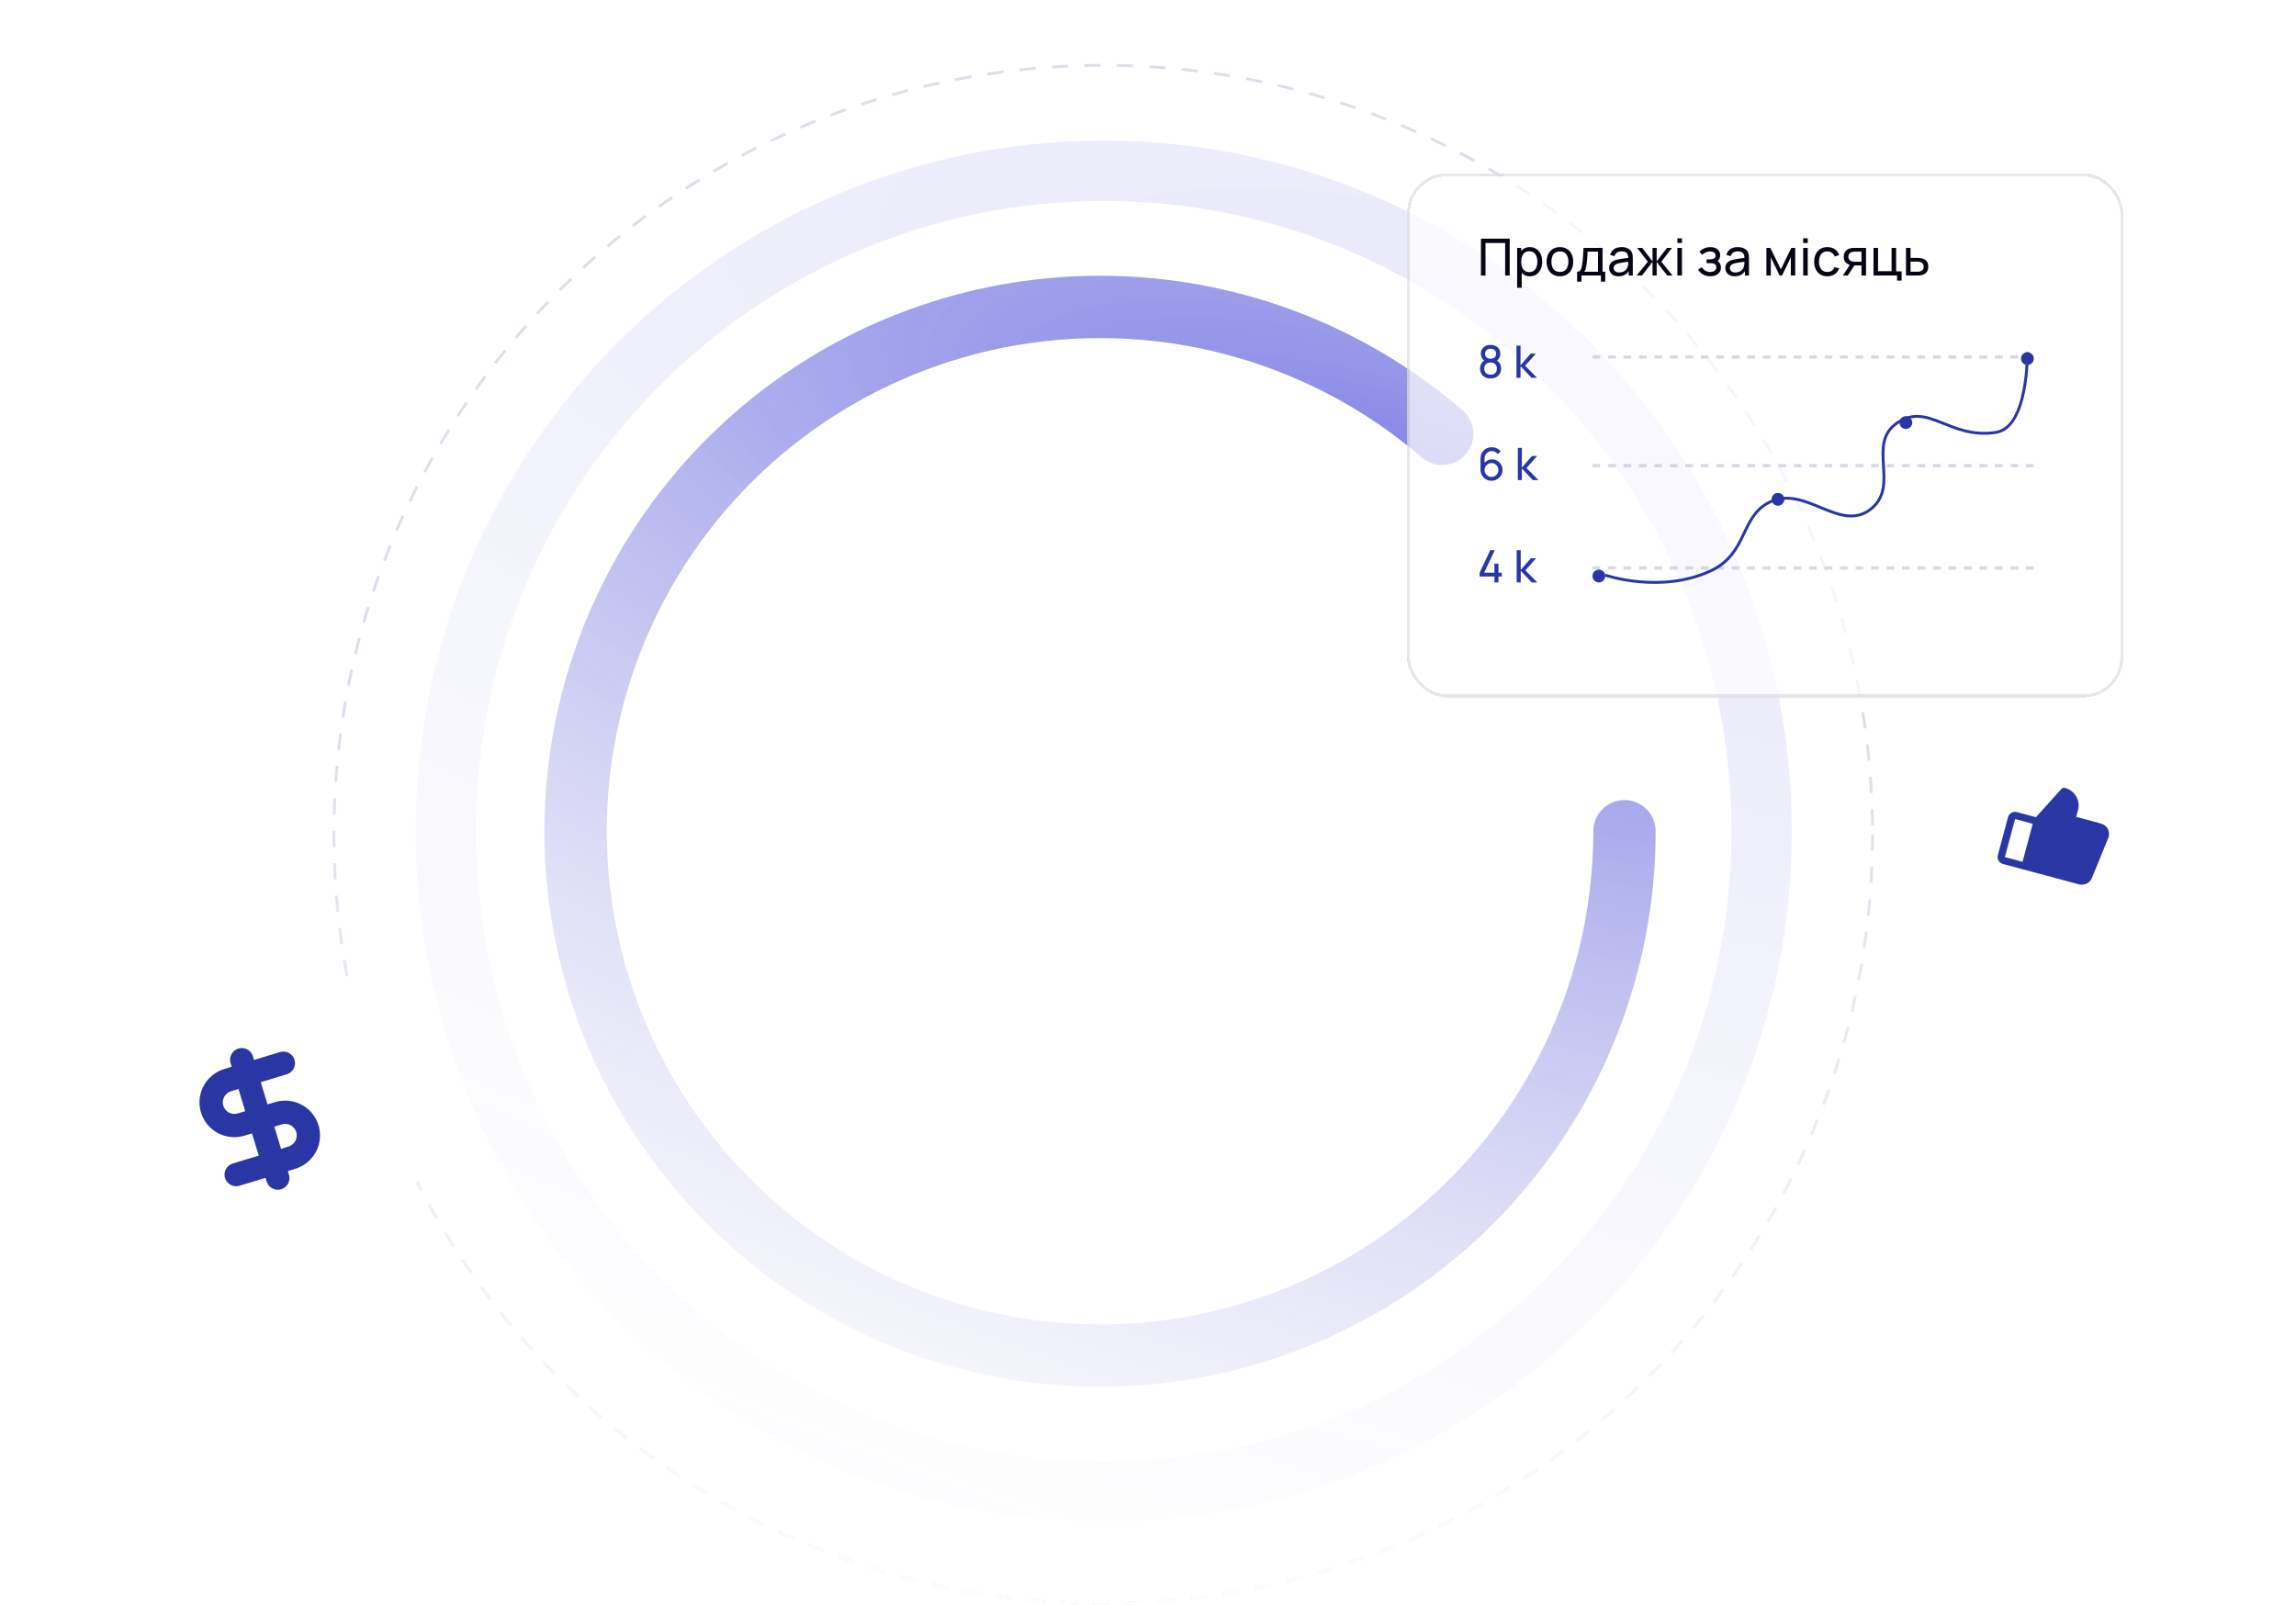 <svg width="359" height="251" viewBox="0 0 359 251" fill="none" xmlns="http://www.w3.org/2000/svg">
<path d="M254 130C254 148.709 247.602 166.855 235.869 181.427C224.136 195.999 207.772 206.121 189.494 210.112C171.217 214.103 152.123 211.725 135.383 203.37C118.644 195.016 105.264 181.189 97.465 164.183C89.666 147.178 87.916 128.017 92.507 109.88C97.097 91.743 107.752 75.721 122.702 64.474C137.652 53.226 155.999 47.429 174.697 48.044C193.396 48.66 211.322 55.651 225.5 67.857" stroke="url(#paint0_diamond_2402_7912)" stroke-opacity="0.5" stroke-width="9.747" stroke-linecap="round"/>
<path d="M275.446 130C275.446 187.063 229.373 233.289 172.578 233.289C115.783 233.289 69.711 187.063 69.711 130C69.711 72.938 115.783 26.711 172.578 26.711C229.373 26.711 275.446 72.938 275.446 130Z" stroke="url(#paint1_diamond_2402_7912)" stroke-opacity="0.1" stroke-width="9.421"/>
<circle cx="172.5" cy="130.5" r="120.285" stroke="#999EBF" stroke-opacity="0.35" stroke-width="0.429" stroke-dasharray="2.54 2.54"/>
<circle cx="172.5" cy="130.5" r="120.285" stroke="url(#paint2_linear_2402_7912)" stroke-width="0.429" stroke-dasharray="2.54 2.54"/>
<g filter="url(#filter0_d_2402_7912)">
<rect width="50" height="50" rx="25" transform="matrix(0.957 -0.291 0.291 0.957 11 157.549)" fill="white"/>
<g clip-path="url(#clip0_2402_7912)">
<path fill-rule="evenodd" clip-rule="evenodd" d="M37.268 163.148C37.701 163.016 38.168 163.05 38.577 163.243C38.986 163.436 39.308 163.774 39.48 164.191L39.539 164.355L39.715 164.934L43.782 163.697C44.229 163.562 44.712 163.603 45.129 163.812C45.547 164.021 45.868 164.383 46.025 164.822C46.182 165.261 46.163 165.744 45.973 166.17C45.783 166.597 45.436 166.934 45.004 167.113L44.839 167.172L40.773 168.409L41.83 171.883L42.992 171.53C44.357 171.114 45.83 171.248 47.096 171.902C48.362 172.556 49.321 173.678 49.767 175.029C50.213 176.38 50.112 177.852 49.484 179.13C48.857 180.409 47.753 181.393 46.409 181.872L46.164 181.953L45.003 182.306L45.179 182.885C45.314 183.331 45.273 183.813 45.062 184.23C44.851 184.646 44.488 184.967 44.048 185.124C43.607 185.281 43.123 185.264 42.696 185.075C42.269 184.886 41.931 184.54 41.752 184.109L41.694 183.945L41.517 183.366L37.451 184.603C37.004 184.739 36.521 184.698 36.103 184.488C35.686 184.279 35.365 183.917 35.208 183.478C35.051 183.039 35.069 182.556 35.259 182.13C35.449 181.703 35.797 181.366 36.229 181.187L36.394 181.128L40.46 179.892L39.403 176.417L38.241 176.771C36.876 177.186 35.403 177.052 34.136 176.398C32.87 175.745 31.912 174.622 31.466 173.272C31.019 171.921 31.121 170.449 31.748 169.17C32.376 167.891 33.48 166.907 34.824 166.428L35.069 166.348L36.23 165.994L36.054 165.415C35.914 164.954 35.963 164.457 36.191 164.032C36.418 163.606 36.806 163.289 37.268 163.148ZM44.05 175.004L42.888 175.357L43.945 178.832L45.107 178.478C45.569 178.338 45.957 178.02 46.184 177.595C46.412 177.17 46.461 176.672 46.321 176.211C46.181 175.75 45.862 175.364 45.437 175.138C45.011 174.912 44.512 174.863 44.05 175.004ZM37.288 169.469L36.126 169.822C35.664 169.963 35.276 170.28 35.048 170.706C34.821 171.131 34.772 171.628 34.912 172.089C35.052 172.55 35.37 172.936 35.796 173.162C36.222 173.389 36.721 173.437 37.183 173.296L38.345 172.943L37.288 169.469Z" fill="#2936A3"/>
</g>
</g>
<g filter="url(#filter1_d_2402_7912)">
<rect width="30" height="30" rx="15" transform="matrix(0.966 0.259 -0.259 0.966 310.76 112)" fill="white"/>
<g clip-path="url(#clip1_2402_7912)">
<path d="M329.589 128.939C329.48 128.725 329.326 128.535 329.137 128.383C328.949 128.231 328.729 128.12 328.495 128.057L324.631 127.022L324.921 125.94C325.113 125.223 325.007 124.457 324.625 123.811C324.243 123.165 323.618 122.692 322.886 122.496C322.783 122.469 322.675 122.469 322.574 122.499C322.473 122.528 322.382 122.585 322.312 122.663L318.336 127.074L315.365 126.278C315.072 126.2 314.761 126.239 314.5 126.386C314.238 126.534 314.048 126.778 313.971 127.065L312.377 133.015C312.3 133.302 312.343 133.608 312.495 133.866C312.648 134.125 312.898 134.314 313.191 134.392L325.058 137.572C325.461 137.68 325.889 137.64 326.262 137.46C326.635 137.28 326.926 136.971 327.082 136.592L329.649 130.323C329.739 130.102 329.781 129.865 329.771 129.626C329.76 129.388 329.699 129.153 329.589 128.939ZM315.075 127.36L317.835 128.1L316.241 134.05L313.481 133.31L315.075 127.36Z" fill="#2936A3"/>
</g>
</g>
<g filter="url(#filter2_bd_2402_7912)">
<rect x="220" y="9" width="112" height="82" rx="6.273" fill="white" fill-opacity="0.7" shape-rendering="crispEdges"/>
<path d="M231.56 25V19.24H236.056V25H235.344V19.916H232.272V25H231.56ZM239.206 25.12C238.801 25.12 238.459 25.02 238.182 24.82C237.905 24.617 237.694 24.344 237.55 24C237.409 23.653 237.338 23.265 237.338 22.836C237.338 22.401 237.409 22.012 237.55 21.668C237.694 21.324 237.905 21.053 238.182 20.856C238.462 20.659 238.805 20.56 239.21 20.56C239.61 20.56 239.954 20.66 240.242 20.86C240.533 21.057 240.755 21.328 240.91 21.672C241.065 22.016 241.142 22.404 241.142 22.836C241.142 23.268 241.065 23.656 240.91 24C240.755 24.344 240.533 24.617 240.242 24.82C239.954 25.02 239.609 25.12 239.206 25.12ZM237.218 26.92V20.68H237.854V23.86H237.934V26.92H237.218ZM239.118 24.468C239.403 24.468 239.639 24.396 239.826 24.252C240.013 24.108 240.153 23.913 240.246 23.668C240.339 23.42 240.386 23.143 240.386 22.836C240.386 22.532 240.339 22.257 240.246 22.012C240.155 21.767 240.014 21.572 239.822 21.428C239.633 21.284 239.391 21.212 239.098 21.212C238.818 21.212 238.586 21.281 238.402 21.42C238.218 21.556 238.081 21.747 237.99 21.992C237.899 22.235 237.854 22.516 237.854 22.836C237.854 23.151 237.898 23.432 237.986 23.68C238.077 23.925 238.215 24.119 238.402 24.26C238.589 24.399 238.827 24.468 239.118 24.468ZM243.904 25.12C243.474 25.12 243.104 25.023 242.792 24.828C242.482 24.633 242.244 24.364 242.076 24.02C241.908 23.676 241.824 23.281 241.824 22.836C241.824 22.383 241.909 21.985 242.08 21.644C242.25 21.303 242.492 21.037 242.804 20.848C243.116 20.656 243.482 20.56 243.904 20.56C244.336 20.56 244.708 20.657 245.02 20.852C245.332 21.044 245.57 21.312 245.736 21.656C245.904 21.997 245.988 22.391 245.988 22.836C245.988 23.287 245.904 23.684 245.736 24.028C245.568 24.369 245.328 24.637 245.016 24.832C244.704 25.024 244.333 25.12 243.904 25.12ZM243.904 24.444C244.352 24.444 244.685 24.295 244.904 23.996C245.122 23.697 245.232 23.311 245.232 22.836C245.232 22.348 245.121 21.96 244.9 21.672C244.678 21.381 244.346 21.236 243.904 21.236C243.602 21.236 243.354 21.304 243.16 21.44C242.965 21.576 242.82 21.764 242.724 22.004C242.628 22.244 242.58 22.521 242.58 22.836C242.58 23.321 242.692 23.711 242.916 24.004C243.14 24.297 243.469 24.444 243.904 24.444ZM246.593 25.96V24.412C246.836 24.412 247.009 24.333 247.113 24.176C247.217 24.016 247.301 23.753 247.365 23.388C247.408 23.159 247.443 22.913 247.469 22.652C247.496 22.391 247.519 22.1 247.537 21.78C247.559 21.457 247.579 21.091 247.597 20.68H250.573V24.412H250.993V25.96H250.313V25H247.273V25.96H246.593ZM247.689 24.412H249.861V21.268H248.241C248.233 21.457 248.223 21.656 248.209 21.864C248.196 22.069 248.18 22.275 248.161 22.48C248.145 22.685 248.125 22.88 248.101 23.064C248.08 23.245 248.055 23.408 248.025 23.552C247.991 23.752 247.951 23.921 247.905 24.06C247.86 24.199 247.788 24.316 247.689 24.412ZM253.069 25.12C252.746 25.12 252.475 25.061 252.257 24.944C252.041 24.824 251.877 24.667 251.765 24.472C251.655 24.277 251.601 24.064 251.601 23.832C251.601 23.605 251.643 23.409 251.729 23.244C251.817 23.076 251.939 22.937 252.097 22.828C252.254 22.716 252.442 22.628 252.661 22.564C252.866 22.508 253.095 22.46 253.349 22.42C253.605 22.377 253.863 22.339 254.125 22.304C254.386 22.269 254.63 22.236 254.857 22.204L254.601 22.352C254.609 21.968 254.531 21.684 254.369 21.5C254.209 21.316 253.931 21.224 253.537 21.224C253.275 21.224 253.046 21.284 252.849 21.404C252.654 21.521 252.517 21.713 252.437 21.98L251.761 21.776C251.865 21.397 252.066 21.1 252.365 20.884C252.663 20.668 253.057 20.56 253.545 20.56C253.937 20.56 254.273 20.631 254.553 20.772C254.835 20.911 255.038 21.121 255.161 21.404C255.222 21.537 255.261 21.683 255.277 21.84C255.293 21.995 255.301 22.157 255.301 22.328V25H254.669V23.964L254.817 24.06C254.654 24.409 254.426 24.673 254.133 24.852C253.842 25.031 253.487 25.12 253.069 25.12ZM253.177 24.524C253.433 24.524 253.654 24.479 253.841 24.388C254.03 24.295 254.182 24.173 254.297 24.024C254.411 23.872 254.486 23.707 254.521 23.528C254.561 23.395 254.582 23.247 254.585 23.084C254.59 22.919 254.593 22.792 254.593 22.704L254.841 22.812C254.609 22.844 254.381 22.875 254.157 22.904C253.933 22.933 253.721 22.965 253.521 23C253.321 23.032 253.141 23.071 252.981 23.116C252.863 23.153 252.753 23.201 252.649 23.26C252.547 23.319 252.465 23.395 252.401 23.488C252.339 23.579 252.309 23.692 252.309 23.828C252.309 23.945 252.338 24.057 252.397 24.164C252.458 24.271 252.551 24.357 252.677 24.424C252.805 24.491 252.971 24.524 253.177 24.524ZM255.906 25L257.65 22.84L255.99 20.68H256.782L258.386 22.8V20.68H259.034V22.8L260.638 20.68H261.43L259.77 22.84L261.514 25H260.686L259.034 22.88V25H258.386V22.88L256.734 25H255.906ZM262.276 19.916V19.18H262.988V19.916H262.276ZM262.276 25V20.68H262.988V25H262.276ZM267.427 25.12C267.001 25.12 266.623 25.028 266.295 24.844C265.967 24.657 265.709 24.401 265.519 24.076L266.087 23.708C266.245 23.945 266.433 24.128 266.651 24.256C266.87 24.381 267.119 24.444 267.399 24.444C267.693 24.444 267.926 24.377 268.099 24.244C268.273 24.108 268.359 23.925 268.359 23.696C268.359 23.525 268.317 23.395 268.231 23.304C268.146 23.213 268.023 23.151 267.863 23.116C267.703 23.081 267.513 23.064 267.291 23.064H266.843V22.476H267.287C267.567 22.476 267.795 22.431 267.971 22.34C268.147 22.249 268.235 22.095 268.235 21.876C268.235 21.652 268.153 21.489 267.987 21.388C267.825 21.284 267.63 21.232 267.403 21.232C267.163 21.232 266.934 21.283 266.715 21.384C266.497 21.483 266.309 21.608 266.151 21.76L265.719 21.276C265.943 21.047 266.201 20.871 266.491 20.748C266.785 20.623 267.103 20.56 267.447 20.56C267.725 20.56 267.978 20.609 268.207 20.708C268.439 20.804 268.623 20.947 268.759 21.136C268.898 21.323 268.967 21.551 268.967 21.82C268.967 22.049 268.914 22.253 268.807 22.432C268.701 22.611 268.543 22.767 268.335 22.9L268.307 22.648C268.483 22.691 268.629 22.769 268.743 22.884C268.861 22.996 268.947 23.129 269.003 23.284C269.059 23.439 269.087 23.6 269.087 23.768C269.087 24.051 269.013 24.293 268.863 24.496C268.717 24.696 268.518 24.851 268.267 24.96C268.017 25.067 267.737 25.12 267.427 25.12ZM271.238 25.12C270.915 25.12 270.645 25.061 270.426 24.944C270.21 24.824 270.046 24.667 269.934 24.472C269.825 24.277 269.77 24.064 269.77 23.832C269.77 23.605 269.813 23.409 269.898 23.244C269.986 23.076 270.109 22.937 270.266 22.828C270.423 22.716 270.611 22.628 270.83 22.564C271.035 22.508 271.265 22.46 271.518 22.42C271.774 22.377 272.033 22.339 272.294 22.304C272.555 22.269 272.799 22.236 273.026 22.204L272.77 22.352C272.778 21.968 272.701 21.684 272.538 21.5C272.378 21.316 272.101 21.224 271.706 21.224C271.445 21.224 271.215 21.284 271.018 21.404C270.823 21.521 270.686 21.713 270.606 21.98L269.93 21.776C270.034 21.397 270.235 21.1 270.534 20.884C270.833 20.668 271.226 20.56 271.714 20.56C272.106 20.56 272.442 20.631 272.722 20.772C273.005 20.911 273.207 21.121 273.33 21.404C273.391 21.537 273.43 21.683 273.446 21.84C273.462 21.995 273.47 22.157 273.47 22.328V25H272.838V23.964L272.986 24.06C272.823 24.409 272.595 24.673 272.302 24.852C272.011 25.031 271.657 25.12 271.238 25.12ZM271.346 24.524C271.602 24.524 271.823 24.479 272.01 24.388C272.199 24.295 272.351 24.173 272.466 24.024C272.581 23.872 272.655 23.707 272.69 23.528C272.73 23.395 272.751 23.247 272.754 23.084C272.759 22.919 272.762 22.792 272.762 22.704L273.01 22.812C272.778 22.844 272.55 22.875 272.326 22.904C272.102 22.933 271.89 22.965 271.69 23C271.49 23.032 271.31 23.071 271.15 23.116C271.033 23.153 270.922 23.201 270.818 23.26C270.717 23.319 270.634 23.395 270.57 23.488C270.509 23.579 270.478 23.692 270.478 23.828C270.478 23.945 270.507 24.057 270.566 24.164C270.627 24.271 270.721 24.357 270.846 24.424C270.974 24.491 271.141 24.524 271.346 24.524ZM276.197 25V20.68H276.809L278.449 24.032L280.089 20.68H280.701V25H280.013V22.164L278.637 25H278.261L276.885 22.164V25H276.197ZM281.943 19.916V19.18H282.655V19.916H281.943ZM281.943 25V20.68H282.655V25H281.943ZM285.72 25.12C285.283 25.12 284.911 25.023 284.604 24.828C284.3 24.631 284.068 24.36 283.908 24.016C283.748 23.672 283.666 23.28 283.66 22.84C283.666 22.389 283.75 21.993 283.912 21.652C284.078 21.308 284.314 21.04 284.62 20.848C284.927 20.656 285.296 20.56 285.728 20.56C286.184 20.56 286.576 20.672 286.904 20.896C287.235 21.12 287.456 21.427 287.568 21.816L286.864 22.028C286.774 21.777 286.626 21.583 286.42 21.444C286.218 21.305 285.984 21.236 285.72 21.236C285.424 21.236 285.18 21.305 284.988 21.444C284.796 21.58 284.654 21.769 284.56 22.012C284.467 22.252 284.419 22.528 284.416 22.84C284.422 23.32 284.532 23.708 284.748 24.004C284.967 24.297 285.291 24.444 285.72 24.444C286.003 24.444 286.238 24.38 286.424 24.252C286.611 24.121 286.752 23.933 286.848 23.688L287.568 23.876C287.419 24.279 287.186 24.587 286.868 24.8C286.551 25.013 286.168 25.12 285.72 25.12ZM291.058 25V23.436H290.126C290.017 23.436 289.896 23.432 289.762 23.424C289.632 23.413 289.509 23.399 289.394 23.38C289.082 23.321 288.818 23.184 288.602 22.968C288.389 22.752 288.282 22.453 288.282 22.072C288.282 21.701 288.382 21.404 288.582 21.18C288.785 20.953 289.034 20.807 289.33 20.74C289.464 20.708 289.598 20.691 289.734 20.688C289.873 20.683 289.99 20.68 290.086 20.68H291.77L291.774 25H291.058ZM288.15 25L289.298 23.24H290.066L288.918 25H288.15ZM290.074 22.848H291.058V21.268H290.074C290.013 21.268 289.932 21.271 289.83 21.276C289.732 21.281 289.637 21.297 289.546 21.324C289.461 21.348 289.377 21.392 289.294 21.456C289.214 21.52 289.148 21.603 289.094 21.704C289.041 21.805 289.014 21.925 289.014 22.064C289.014 22.264 289.07 22.427 289.182 22.552C289.294 22.675 289.43 22.757 289.59 22.8C289.678 22.821 289.765 22.835 289.85 22.84C289.938 22.845 290.013 22.848 290.074 22.848ZM296.623 25.8V25H292.939V20.68H293.651V24.324H295.767V20.68H296.479V24.352H297.335V25.8H296.623ZM298.019 25L298.015 20.68H298.731V22.244H299.663C299.788 22.244 299.916 22.247 300.047 22.252C300.178 22.257 300.291 22.269 300.387 22.288C300.611 22.331 300.807 22.405 300.975 22.512C301.143 22.619 301.274 22.764 301.367 22.948C301.46 23.129 301.507 23.355 301.507 23.624C301.507 23.997 301.41 24.293 301.215 24.512C301.023 24.728 300.771 24.872 300.459 24.944C300.352 24.968 300.23 24.984 300.091 24.992C299.955 24.997 299.826 25 299.703 25H298.019ZM298.731 24.412H299.715C299.795 24.412 299.884 24.409 299.983 24.404C300.082 24.399 300.17 24.385 300.247 24.364C300.383 24.324 300.504 24.245 300.611 24.128C300.72 24.011 300.775 23.843 300.775 23.624C300.775 23.403 300.722 23.232 300.615 23.112C300.511 22.992 300.374 22.913 300.203 22.876C300.126 22.857 300.044 22.845 299.959 22.84C299.874 22.835 299.792 22.832 299.715 22.832H298.731V24.412Z" fill="#070414"/>
<path d="M233.065 41.105C232.743 41.105 232.458 41.041 232.211 40.913C231.964 40.782 231.77 40.601 231.63 40.37C231.49 40.139 231.42 39.87 231.42 39.562C231.42 39.261 231.491 38.989 231.634 38.746C231.778 38.503 231.995 38.317 232.285 38.186L232.274 38.413C232.038 38.299 231.858 38.138 231.732 37.931C231.606 37.721 231.543 37.488 231.543 37.234C231.543 36.949 231.608 36.704 231.739 36.499C231.869 36.294 232.049 36.135 232.278 36.023C232.506 35.911 232.769 35.855 233.065 35.855C233.361 35.855 233.624 35.911 233.853 36.023C234.081 36.135 234.261 36.294 234.392 36.499C234.522 36.704 234.588 36.949 234.588 37.234C234.588 37.488 234.528 37.719 234.409 37.927C234.29 38.132 234.107 38.294 233.86 38.413L233.846 38.19C234.135 38.316 234.352 38.501 234.497 38.746C234.644 38.989 234.717 39.261 234.717 39.562C234.717 39.87 234.646 40.139 234.504 40.37C234.364 40.601 234.169 40.782 233.919 40.913C233.672 41.041 233.387 41.105 233.065 41.105ZM233.065 40.51C233.359 40.51 233.597 40.429 233.779 40.269C233.963 40.105 234.056 39.87 234.056 39.562C234.056 39.251 233.965 39.016 233.783 38.855C233.603 38.691 233.364 38.609 233.065 38.609C232.769 38.609 232.53 38.691 232.348 38.855C232.168 39.016 232.078 39.251 232.078 39.562C232.078 39.87 232.169 40.105 232.351 40.269C232.533 40.429 232.771 40.51 233.065 40.51ZM233.065 38.011C233.322 38.011 233.529 37.947 233.688 37.819C233.847 37.688 233.926 37.493 233.926 37.234C233.926 36.975 233.847 36.781 233.688 36.653C233.529 36.522 233.322 36.457 233.065 36.457C232.811 36.457 232.603 36.522 232.442 36.653C232.283 36.781 232.204 36.975 232.204 37.234C232.204 37.493 232.283 37.688 232.442 37.819C232.603 37.947 232.811 38.011 233.065 38.011ZM237.113 41L237.117 35.96H237.747V39.04L239.332 37.22H240.141L238.471 39.11L240.337 41H239.465L237.747 39.18V41H237.113Z" fill="#2936A3"/>
<path d="M233.209 57.105C232.889 57.105 232.598 57.028 232.337 56.874C232.078 56.72 231.872 56.51 231.718 56.244C231.566 55.976 231.49 55.673 231.49 55.337V53.661C231.49 53.309 231.566 52.997 231.718 52.727C231.872 52.453 232.082 52.241 232.348 52.09C232.616 51.935 232.922 51.858 233.265 51.858C233.542 51.858 233.8 51.916 234.038 52.03C234.278 52.142 234.48 52.304 234.644 52.517L234.178 52.929C234.078 52.782 233.947 52.666 233.786 52.58C233.625 52.493 233.451 52.45 233.265 52.45C233.043 52.45 232.846 52.504 232.673 52.611C232.503 52.716 232.369 52.856 232.271 53.031C232.173 53.204 232.124 53.39 232.124 53.591V54.602L231.987 54.449C232.134 54.239 232.321 54.071 232.547 53.944C232.773 53.819 233.018 53.755 233.282 53.755C233.595 53.755 233.875 53.829 234.122 53.976C234.372 54.123 234.568 54.322 234.71 54.575C234.855 54.824 234.927 55.105 234.927 55.418C234.927 55.731 234.849 56.014 234.693 56.269C234.536 56.523 234.327 56.726 234.066 56.877C233.807 57.029 233.521 57.105 233.209 57.105ZM233.209 56.503C233.409 56.503 233.592 56.455 233.758 56.359C233.924 56.261 234.054 56.131 234.15 55.968C234.248 55.802 234.297 55.619 234.297 55.418C234.297 55.217 234.248 55.034 234.15 54.868C234.054 54.703 233.924 54.572 233.758 54.477C233.595 54.379 233.413 54.33 233.212 54.33C233.011 54.33 232.828 54.379 232.663 54.477C232.499 54.572 232.369 54.703 232.271 54.868C232.173 55.034 232.124 55.217 232.124 55.418C232.124 55.616 232.171 55.798 232.267 55.964C232.365 56.127 232.496 56.258 232.659 56.356C232.825 56.454 233.008 56.503 233.209 56.503ZM237.325 57L237.329 51.96H237.959V55.04L239.544 53.22H240.353L238.683 55.11L240.549 57H239.677L237.959 55.18V57H237.325Z" fill="#2936A3"/>
<path d="M233.667 73V72.073H231.35V71.481L233.013 67.96H233.72L232.057 71.481H233.667V70.064H234.297V71.481H234.822V72.073H234.297V73H233.667ZM237.147 73L237.151 67.96H237.781V71.04L239.366 69.22H240.175L238.505 71.11L240.371 73H239.499L237.781 71.18V73H237.147Z" fill="#2936A3"/>
<line x1="249" y1="37.744" x2="318" y2="37.744" stroke="#999EBF" stroke-opacity="0.4" stroke-width="0.512" stroke-dasharray="1.21 1.21"/>
<line x1="249" y1="54.744" x2="318" y2="54.744" stroke="#999EBF" stroke-opacity="0.4" stroke-width="0.512" stroke-dasharray="1.21 1.21"/>
<line x1="249" y1="70.744" x2="318" y2="70.744" stroke="#999EBF" stroke-opacity="0.4" stroke-width="0.512" stroke-dasharray="1.21 1.21"/>
<circle cx="250" cy="72" r="1" fill="#2936A3"/>
<circle cx="278" cy="60" r="1" fill="#2936A3"/>
<circle cx="298" cy="48" r="1" fill="#2936A3"/>
<circle cx="317" cy="38" r="1" fill="#2936A3"/>
<path d="M251 71.865C251 71.865 259.696 74.827 267.5 71.181C273.297 68.473 272.055 62.782 276.642 60.471C282.343 57.599 287.807 65.534 292.695 61.383C296.955 57.765 291.964 51.433 296.486 48.166C301.433 44.591 304.736 50.672 312.094 49.533C317.176 48.746 316.999 37 316.999 37" stroke="#2936A3" stroke-width="0.448"/>
<rect x="220.232" y="9.232" width="111.535" height="81.535" rx="6.041" stroke="#070414" stroke-opacity="0.1" stroke-width="0.465" shape-rendering="crispEdges"/>
</g>
<defs>
<filter id="filter0_d_2402_7912" x="-5.78" y="127.059" width="95.953" height="95.943" filterUnits="userSpaceOnUse" color-interpolation-filters="sRGB">
<feFlood flood-opacity="0" result="BackgroundImageFix"/>
<feColorMatrix in="SourceAlpha" type="matrix" values="0 0 0 0 0 0 0 0 0 0 0 0 0 0 0 0 0 0 127 0" result="hardAlpha"/>
<feOffset dy="0.839"/>
<feGaussianBlur stdDeviation="8.39"/>
<feComposite in2="hardAlpha" operator="out"/>
<feColorMatrix type="matrix" values="0 0 0 0 0 0 0 0 0 0 0 0 0 0 0 0 0 0 0.1 0"/>
<feBlend mode="normal" in2="BackgroundImageFix" result="effect1_dropShadow_2402_7912"/>
<feBlend mode="normal" in="SourceGraphic" in2="effect1_dropShadow_2402_7912" result="shape"/>
</filter>
<filter id="filter1_d_2402_7912" x="288.331" y="98.065" width="66.075" height="66.081" filterUnits="userSpaceOnUse" color-interpolation-filters="sRGB">
<feFlood flood-opacity="0" result="BackgroundImageFix"/>
<feColorMatrix in="SourceAlpha" type="matrix" values="0 0 0 0 0 0 0 0 0 0 0 0 0 0 0 0 0 0 127 0" result="hardAlpha"/>
<feOffset dy="0.733"/>
<feGaussianBlur stdDeviation="7.334"/>
<feComposite in2="hardAlpha" operator="out"/>
<feColorMatrix type="matrix" values="0 0 0 0 0 0 0 0 0 0 0 0 0 0 0 0 0 0 0.1 0"/>
<feBlend mode="normal" in2="BackgroundImageFix" result="effect1_dropShadow_2402_7912"/>
<feBlend mode="normal" in="SourceGraphic" in2="effect1_dropShadow_2402_7912" result="shape"/>
</filter>
<filter id="filter2_bd_2402_7912" x="193.471" y="0.559" width="165.059" height="135.059" filterUnits="userSpaceOnUse" color-interpolation-filters="sRGB">
<feFlood flood-opacity="0" result="BackgroundImageFix"/>
<feGaussianBlur in="BackgroundImageFix" stdDeviation="3.015"/>
<feComposite in2="SourceAlpha" operator="in" result="effect1_backgroundBlur_2402_7912"/>
<feColorMatrix in="SourceAlpha" type="matrix" values="0 0 0 0 0 0 0 0 0 0 0 0 0 0 0 0 0 0 127 0" result="hardAlpha"/>
<feOffset dy="18.088"/>
<feGaussianBlur stdDeviation="13.265"/>
<feComposite in2="hardAlpha" operator="out"/>
<feColorMatrix type="matrix" values="0 0 0 0 0.89 0 0 0 0 0.898 0 0 0 0 0.91 0 0 0 0.3 0"/>
<feBlend mode="normal" in2="effect1_backgroundBlur_2402_7912" result="effect2_dropShadow_2402_7912"/>
<feBlend mode="normal" in="SourceGraphic" in2="effect2_dropShadow_2402_7912" result="shape"/>
</filter>
<radialGradient id="paint0_diamond_2402_7912" cx="0" cy="0" r="1" gradientUnits="userSpaceOnUse" gradientTransform="translate(222.093 79.536) rotate(108.88) scale(205.948 564.705)">
<stop stop-color="#0000CC"/>
<stop offset="1" stop-color="#EFEFEF" stop-opacity="0"/>
</radialGradient>
<radialGradient id="paint1_diamond_2402_7912" cx="0" cy="0" r="1" gradientUnits="userSpaceOnUse" gradientTransform="translate(241.466 67.158) rotate(108.08) scale(249.01 680.629)">
<stop stop-color="#0000CC"/>
<stop offset="1" stop-color="#EFEFEF" stop-opacity="0"/>
</radialGradient>
<linearGradient id="paint2_linear_2402_7912" x1="172.88" y1="111.874" x2="172.88" y2="255.181" gradientUnits="userSpaceOnUse">
<stop stop-color="white" stop-opacity="0"/>
<stop offset="1" stop-color="white"/>
</linearGradient>
<clipPath id="clip0_2402_7912">
<rect width="29" height="29" fill="white" transform="matrix(0.957 -0.291 0.291 0.957 22.522 164.497)"/>
</clipPath>
<clipPath id="clip1_2402_7912">
<rect width="18" height="18" fill="white" transform="matrix(0.966 0.259 -0.259 0.966 315.004 119.349)"/>
</clipPath>
</defs>
</svg>
